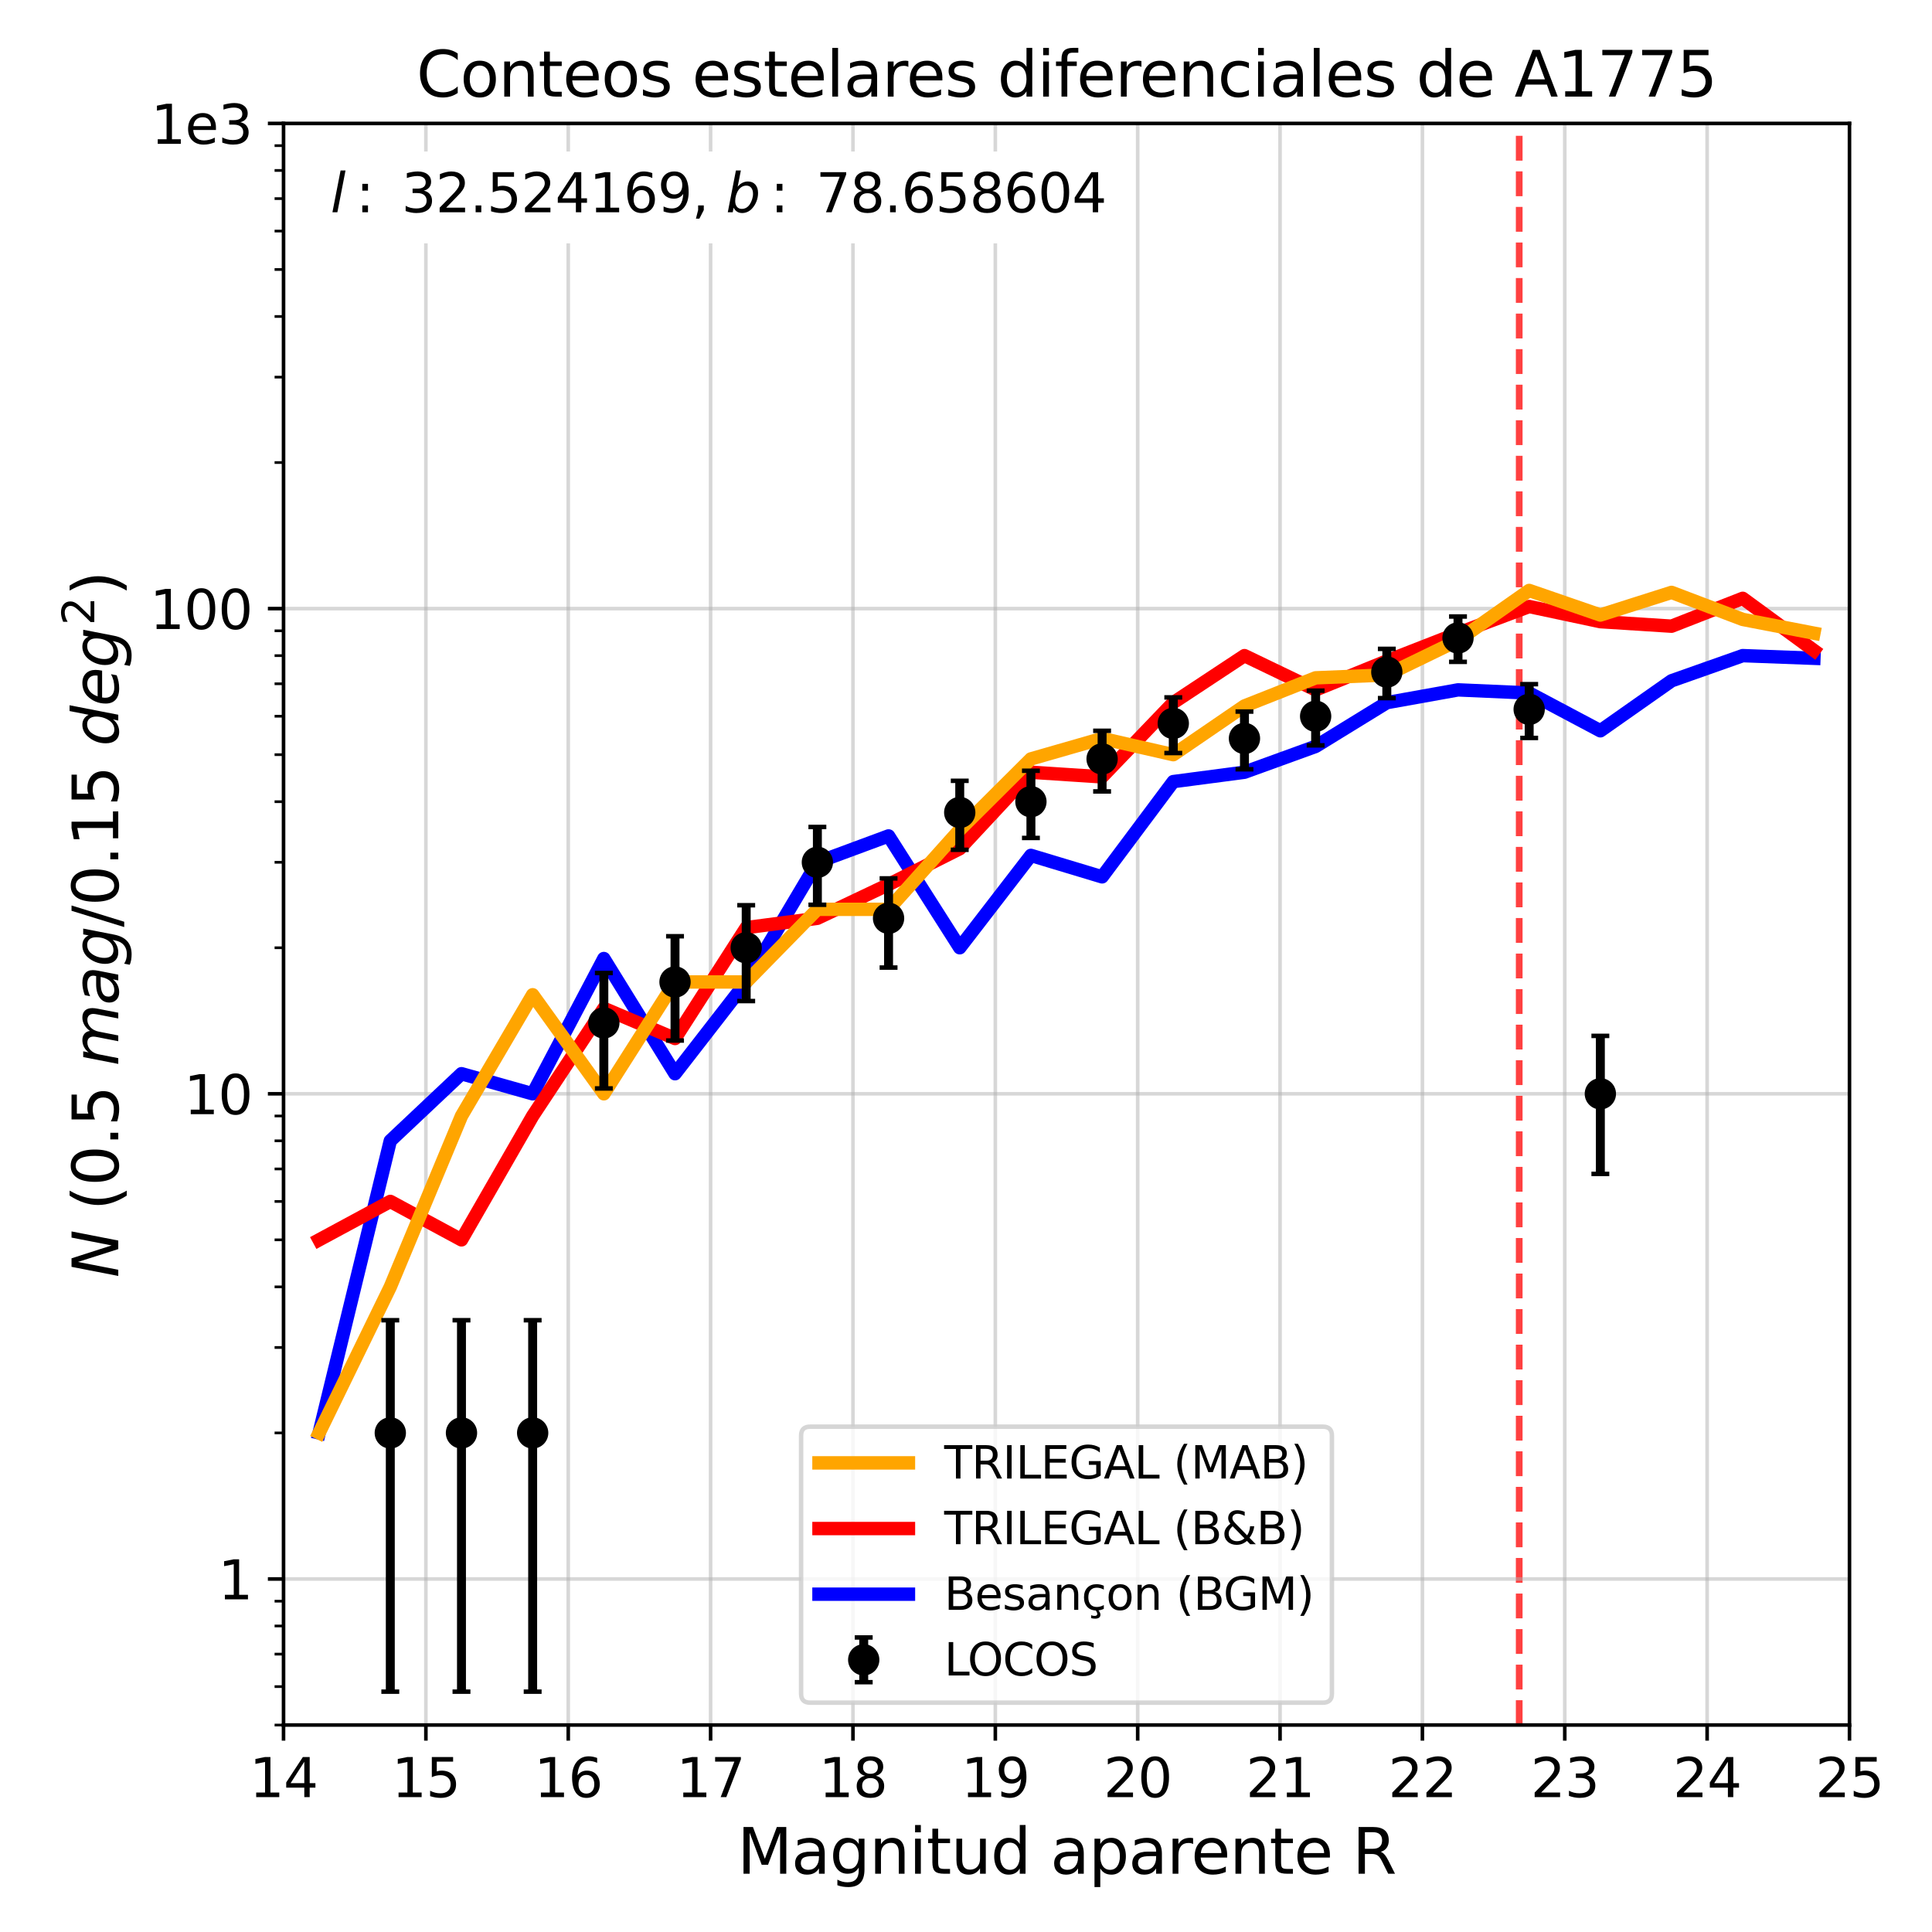 <?xml version="1.0" encoding="utf-8" standalone="no"?>
<!DOCTYPE svg PUBLIC "-//W3C//DTD SVG 1.1//EN"
  "http://www.w3.org/Graphics/SVG/1.1/DTD/svg11.dtd">
<svg xmlns:xlink="http://www.w3.org/1999/xlink" width="432pt" height="432pt" viewBox="0 0 432 432" xmlns="http://www.w3.org/2000/svg" version="1.1">
 <defs>
  <style type="text/css">*{stroke-linejoin: round; stroke-linecap: butt}</style>
 </defs>
 <g id="figure_1">
  <g id="patch_1">
   <path d="M 0 432 
L 432 432 
L 432 0 
L 0 0 
z
" style="fill: #ffffff"/>
  </g>
  <g id="axes_1">
   <g id="patch_2">
    <path d="M 63.398 385.72 
L 413.55 385.72 
L 413.55 27.6 
L 63.398 27.6 
z
" style="fill: #ffffff"/>
   </g>
   <g id="line2d_1">
    <path d="M 339.7 385.72 
L 339.7 27.6 
" clip-path="url(#p7b8eda00e4)" style="fill: none; stroke-dasharray: 5.55,2.4; stroke-dashoffset: 0; stroke: #ff0000; stroke-opacity: 0.75; stroke-width: 1.5"/>
   </g>
   <g id="matplotlib.axis_1">
    <g id="xtick_1">
     <g id="line2d_2">
      <path d="M 63.398 385.72 
L 63.398 27.6 
" clip-path="url(#p7b8eda00e4)" style="fill: none; stroke: #b0b0b0; stroke-opacity: 0.5; stroke-width: 0.8; stroke-linecap: square"/>
     </g>
     <g id="line2d_3">
      <defs>
       <path id="m1f16d70bb0" d="M 0 0 
L 0 3.5 
" style="stroke: #000000; stroke-width: 0.8"/>
      </defs>
      <g>
       <use xlink:href="#m1f16d70bb0" x="63.398" y="385.72" style="stroke: #000000; stroke-width: 0.8"/>
      </g>
     </g>
     <g id="text_1">
      <!-- 14 -->
      <g transform="translate(55.763 401.838) scale(0.12 -0.12)">
       <defs>
        <path id="DejaVuSans-31" d="M 794 531 
L 1825 531 
L 1825 4091 
L 703 3866 
L 703 4441 
L 1819 4666 
L 2450 4666 
L 2450 531 
L 3481 531 
L 3481 0 
L 794 0 
L 794 531 
z
" transform="scale(0.016)"/>
        <path id="DejaVuSans-34" d="M 2419 4116 
L 825 1625 
L 2419 1625 
L 2419 4116 
z
M 2253 4666 
L 3047 4666 
L 3047 1625 
L 3713 1625 
L 3713 1100 
L 3047 1100 
L 3047 0 
L 2419 0 
L 2419 1100 
L 313 1100 
L 313 1709 
L 2253 4666 
z
" transform="scale(0.016)"/>
       </defs>
       <use xlink:href="#DejaVuSans-31"/>
       <use xlink:href="#DejaVuSans-34" x="63.623"/>
      </g>
     </g>
    </g>
    <g id="xtick_2">
     <g id="line2d_4">
      <path d="M 95.23 385.72 
L 95.23 27.6 
" clip-path="url(#p7b8eda00e4)" style="fill: none; stroke: #b0b0b0; stroke-opacity: 0.5; stroke-width: 0.8; stroke-linecap: square"/>
     </g>
     <g id="line2d_5">
      <g>
       <use xlink:href="#m1f16d70bb0" x="95.23" y="385.72" style="stroke: #000000; stroke-width: 0.8"/>
      </g>
     </g>
     <g id="text_2">
      <!-- 15 -->
      <g transform="translate(87.595 401.838) scale(0.12 -0.12)">
       <defs>
        <path id="DejaVuSans-35" d="M 691 4666 
L 3169 4666 
L 3169 4134 
L 1269 4134 
L 1269 2991 
Q 1406 3038 1543 3061 
Q 1681 3084 1819 3084 
Q 2600 3084 3056 2656 
Q 3513 2228 3513 1497 
Q 3513 744 3044 326 
Q 2575 -91 1722 -91 
Q 1428 -91 1123 -41 
Q 819 9 494 109 
L 494 744 
Q 775 591 1075 516 
Q 1375 441 1709 441 
Q 2250 441 2565 725 
Q 2881 1009 2881 1497 
Q 2881 1984 2565 2268 
Q 2250 2553 1709 2553 
Q 1456 2553 1204 2497 
Q 953 2441 691 2322 
L 691 4666 
z
" transform="scale(0.016)"/>
       </defs>
       <use xlink:href="#DejaVuSans-31"/>
       <use xlink:href="#DejaVuSans-35" x="63.623"/>
      </g>
     </g>
    </g>
    <g id="xtick_3">
     <g id="line2d_6">
      <path d="M 127.062 385.72 
L 127.062 27.6 
" clip-path="url(#p7b8eda00e4)" style="fill: none; stroke: #b0b0b0; stroke-opacity: 0.5; stroke-width: 0.8; stroke-linecap: square"/>
     </g>
     <g id="line2d_7">
      <g>
       <use xlink:href="#m1f16d70bb0" x="127.062" y="385.72" style="stroke: #000000; stroke-width: 0.8"/>
      </g>
     </g>
     <g id="text_3">
      <!-- 16 -->
      <g transform="translate(119.427 401.838) scale(0.12 -0.12)">
       <defs>
        <path id="DejaVuSans-36" d="M 2113 2584 
Q 1688 2584 1439 2293 
Q 1191 2003 1191 1497 
Q 1191 994 1439 701 
Q 1688 409 2113 409 
Q 2538 409 2786 701 
Q 3034 994 3034 1497 
Q 3034 2003 2786 2293 
Q 2538 2584 2113 2584 
z
M 3366 4563 
L 3366 3988 
Q 3128 4100 2886 4159 
Q 2644 4219 2406 4219 
Q 1781 4219 1451 3797 
Q 1122 3375 1075 2522 
Q 1259 2794 1537 2939 
Q 1816 3084 2150 3084 
Q 2853 3084 3261 2657 
Q 3669 2231 3669 1497 
Q 3669 778 3244 343 
Q 2819 -91 2113 -91 
Q 1303 -91 875 529 
Q 447 1150 447 2328 
Q 447 3434 972 4092 
Q 1497 4750 2381 4750 
Q 2619 4750 2861 4703 
Q 3103 4656 3366 4563 
z
" transform="scale(0.016)"/>
       </defs>
       <use xlink:href="#DejaVuSans-31"/>
       <use xlink:href="#DejaVuSans-36" x="63.623"/>
      </g>
     </g>
    </g>
    <g id="xtick_4">
     <g id="line2d_8">
      <path d="M 158.894 385.72 
L 158.894 27.6 
" clip-path="url(#p7b8eda00e4)" style="fill: none; stroke: #b0b0b0; stroke-opacity: 0.5; stroke-width: 0.8; stroke-linecap: square"/>
     </g>
     <g id="line2d_9">
      <g>
       <use xlink:href="#m1f16d70bb0" x="158.894" y="385.72" style="stroke: #000000; stroke-width: 0.8"/>
      </g>
     </g>
     <g id="text_4">
      <!-- 17 -->
      <g transform="translate(151.259 401.838) scale(0.12 -0.12)">
       <defs>
        <path id="DejaVuSans-37" d="M 525 4666 
L 3525 4666 
L 3525 4397 
L 1831 0 
L 1172 0 
L 2766 4134 
L 525 4134 
L 525 4666 
z
" transform="scale(0.016)"/>
       </defs>
       <use xlink:href="#DejaVuSans-31"/>
       <use xlink:href="#DejaVuSans-37" x="63.623"/>
      </g>
     </g>
    </g>
    <g id="xtick_5">
     <g id="line2d_10">
      <path d="M 190.726 385.72 
L 190.726 27.6 
" clip-path="url(#p7b8eda00e4)" style="fill: none; stroke: #b0b0b0; stroke-opacity: 0.5; stroke-width: 0.8; stroke-linecap: square"/>
     </g>
     <g id="line2d_11">
      <g>
       <use xlink:href="#m1f16d70bb0" x="190.726" y="385.72" style="stroke: #000000; stroke-width: 0.8"/>
      </g>
     </g>
     <g id="text_5">
      <!-- 18 -->
      <g transform="translate(183.091 401.838) scale(0.12 -0.12)">
       <defs>
        <path id="DejaVuSans-38" d="M 2034 2216 
Q 1584 2216 1326 1975 
Q 1069 1734 1069 1313 
Q 1069 891 1326 650 
Q 1584 409 2034 409 
Q 2484 409 2743 651 
Q 3003 894 3003 1313 
Q 3003 1734 2745 1975 
Q 2488 2216 2034 2216 
z
M 1403 2484 
Q 997 2584 770 2862 
Q 544 3141 544 3541 
Q 544 4100 942 4425 
Q 1341 4750 2034 4750 
Q 2731 4750 3128 4425 
Q 3525 4100 3525 3541 
Q 3525 3141 3298 2862 
Q 3072 2584 2669 2484 
Q 3125 2378 3379 2068 
Q 3634 1759 3634 1313 
Q 3634 634 3220 271 
Q 2806 -91 2034 -91 
Q 1263 -91 848 271 
Q 434 634 434 1313 
Q 434 1759 690 2068 
Q 947 2378 1403 2484 
z
M 1172 3481 
Q 1172 3119 1398 2916 
Q 1625 2713 2034 2713 
Q 2441 2713 2670 2916 
Q 2900 3119 2900 3481 
Q 2900 3844 2670 4047 
Q 2441 4250 2034 4250 
Q 1625 4250 1398 4047 
Q 1172 3844 1172 3481 
z
" transform="scale(0.016)"/>
       </defs>
       <use xlink:href="#DejaVuSans-31"/>
       <use xlink:href="#DejaVuSans-38" x="63.623"/>
      </g>
     </g>
    </g>
    <g id="xtick_6">
     <g id="line2d_12">
      <path d="M 222.558 385.72 
L 222.558 27.6 
" clip-path="url(#p7b8eda00e4)" style="fill: none; stroke: #b0b0b0; stroke-opacity: 0.5; stroke-width: 0.8; stroke-linecap: square"/>
     </g>
     <g id="line2d_13">
      <g>
       <use xlink:href="#m1f16d70bb0" x="222.558" y="385.72" style="stroke: #000000; stroke-width: 0.8"/>
      </g>
     </g>
     <g id="text_6">
      <!-- 19 -->
      <g transform="translate(214.923 401.838) scale(0.12 -0.12)">
       <defs>
        <path id="DejaVuSans-39" d="M 703 97 
L 703 672 
Q 941 559 1184 500 
Q 1428 441 1663 441 
Q 2288 441 2617 861 
Q 2947 1281 2994 2138 
Q 2813 1869 2534 1725 
Q 2256 1581 1919 1581 
Q 1219 1581 811 2004 
Q 403 2428 403 3163 
Q 403 3881 828 4315 
Q 1253 4750 1959 4750 
Q 2769 4750 3195 4129 
Q 3622 3509 3622 2328 
Q 3622 1225 3098 567 
Q 2575 -91 1691 -91 
Q 1453 -91 1209 -44 
Q 966 3 703 97 
z
M 1959 2075 
Q 2384 2075 2632 2365 
Q 2881 2656 2881 3163 
Q 2881 3666 2632 3958 
Q 2384 4250 1959 4250 
Q 1534 4250 1286 3958 
Q 1038 3666 1038 3163 
Q 1038 2656 1286 2365 
Q 1534 2075 1959 2075 
z
" transform="scale(0.016)"/>
       </defs>
       <use xlink:href="#DejaVuSans-31"/>
       <use xlink:href="#DejaVuSans-39" x="63.623"/>
      </g>
     </g>
    </g>
    <g id="xtick_7">
     <g id="line2d_14">
      <path d="M 254.39 385.72 
L 254.39 27.6 
" clip-path="url(#p7b8eda00e4)" style="fill: none; stroke: #b0b0b0; stroke-opacity: 0.5; stroke-width: 0.8; stroke-linecap: square"/>
     </g>
     <g id="line2d_15">
      <g>
       <use xlink:href="#m1f16d70bb0" x="254.39" y="385.72" style="stroke: #000000; stroke-width: 0.8"/>
      </g>
     </g>
     <g id="text_7">
      <!-- 20 -->
      <g transform="translate(246.755 401.838) scale(0.12 -0.12)">
       <defs>
        <path id="DejaVuSans-32" d="M 1228 531 
L 3431 531 
L 3431 0 
L 469 0 
L 469 531 
Q 828 903 1448 1529 
Q 2069 2156 2228 2338 
Q 2531 2678 2651 2914 
Q 2772 3150 2772 3378 
Q 2772 3750 2511 3984 
Q 2250 4219 1831 4219 
Q 1534 4219 1204 4116 
Q 875 4013 500 3803 
L 500 4441 
Q 881 4594 1212 4672 
Q 1544 4750 1819 4750 
Q 2544 4750 2975 4387 
Q 3406 4025 3406 3419 
Q 3406 3131 3298 2873 
Q 3191 2616 2906 2266 
Q 2828 2175 2409 1742 
Q 1991 1309 1228 531 
z
" transform="scale(0.016)"/>
        <path id="DejaVuSans-30" d="M 2034 4250 
Q 1547 4250 1301 3770 
Q 1056 3291 1056 2328 
Q 1056 1369 1301 889 
Q 1547 409 2034 409 
Q 2525 409 2770 889 
Q 3016 1369 3016 2328 
Q 3016 3291 2770 3770 
Q 2525 4250 2034 4250 
z
M 2034 4750 
Q 2819 4750 3233 4129 
Q 3647 3509 3647 2328 
Q 3647 1150 3233 529 
Q 2819 -91 2034 -91 
Q 1250 -91 836 529 
Q 422 1150 422 2328 
Q 422 3509 836 4129 
Q 1250 4750 2034 4750 
z
" transform="scale(0.016)"/>
       </defs>
       <use xlink:href="#DejaVuSans-32"/>
       <use xlink:href="#DejaVuSans-30" x="63.623"/>
      </g>
     </g>
    </g>
    <g id="xtick_8">
     <g id="line2d_16">
      <path d="M 286.222 385.72 
L 286.222 27.6 
" clip-path="url(#p7b8eda00e4)" style="fill: none; stroke: #b0b0b0; stroke-opacity: 0.5; stroke-width: 0.8; stroke-linecap: square"/>
     </g>
     <g id="line2d_17">
      <g>
       <use xlink:href="#m1f16d70bb0" x="286.222" y="385.72" style="stroke: #000000; stroke-width: 0.8"/>
      </g>
     </g>
     <g id="text_8">
      <!-- 21 -->
      <g transform="translate(278.587 401.838) scale(0.12 -0.12)">
       <use xlink:href="#DejaVuSans-32"/>
       <use xlink:href="#DejaVuSans-31" x="63.623"/>
      </g>
     </g>
    </g>
    <g id="xtick_9">
     <g id="line2d_18">
      <path d="M 318.054 385.72 
L 318.054 27.6 
" clip-path="url(#p7b8eda00e4)" style="fill: none; stroke: #b0b0b0; stroke-opacity: 0.5; stroke-width: 0.8; stroke-linecap: square"/>
     </g>
     <g id="line2d_19">
      <g>
       <use xlink:href="#m1f16d70bb0" x="318.054" y="385.72" style="stroke: #000000; stroke-width: 0.8"/>
      </g>
     </g>
     <g id="text_9">
      <!-- 22 -->
      <g transform="translate(310.419 401.838) scale(0.12 -0.12)">
       <use xlink:href="#DejaVuSans-32"/>
       <use xlink:href="#DejaVuSans-32" x="63.623"/>
      </g>
     </g>
    </g>
    <g id="xtick_10">
     <g id="line2d_20">
      <path d="M 349.886 385.72 
L 349.886 27.6 
" clip-path="url(#p7b8eda00e4)" style="fill: none; stroke: #b0b0b0; stroke-opacity: 0.5; stroke-width: 0.8; stroke-linecap: square"/>
     </g>
     <g id="line2d_21">
      <g>
       <use xlink:href="#m1f16d70bb0" x="349.886" y="385.72" style="stroke: #000000; stroke-width: 0.8"/>
      </g>
     </g>
     <g id="text_10">
      <!-- 23 -->
      <g transform="translate(342.251 401.838) scale(0.12 -0.12)">
       <defs>
        <path id="DejaVuSans-33" d="M 2597 2516 
Q 3050 2419 3304 2112 
Q 3559 1806 3559 1356 
Q 3559 666 3084 287 
Q 2609 -91 1734 -91 
Q 1441 -91 1130 -33 
Q 819 25 488 141 
L 488 750 
Q 750 597 1062 519 
Q 1375 441 1716 441 
Q 2309 441 2620 675 
Q 2931 909 2931 1356 
Q 2931 1769 2642 2001 
Q 2353 2234 1838 2234 
L 1294 2234 
L 1294 2753 
L 1863 2753 
Q 2328 2753 2575 2939 
Q 2822 3125 2822 3475 
Q 2822 3834 2567 4026 
Q 2313 4219 1838 4219 
Q 1578 4219 1281 4162 
Q 984 4106 628 3988 
L 628 4550 
Q 988 4650 1302 4700 
Q 1616 4750 1894 4750 
Q 2613 4750 3031 4423 
Q 3450 4097 3450 3541 
Q 3450 3153 3228 2886 
Q 3006 2619 2597 2516 
z
" transform="scale(0.016)"/>
       </defs>
       <use xlink:href="#DejaVuSans-32"/>
       <use xlink:href="#DejaVuSans-33" x="63.623"/>
      </g>
     </g>
    </g>
    <g id="xtick_11">
     <g id="line2d_22">
      <path d="M 381.718 385.72 
L 381.718 27.6 
" clip-path="url(#p7b8eda00e4)" style="fill: none; stroke: #b0b0b0; stroke-opacity: 0.5; stroke-width: 0.8; stroke-linecap: square"/>
     </g>
     <g id="line2d_23">
      <g>
       <use xlink:href="#m1f16d70bb0" x="381.718" y="385.72" style="stroke: #000000; stroke-width: 0.8"/>
      </g>
     </g>
     <g id="text_11">
      <!-- 24 -->
      <g transform="translate(374.083 401.838) scale(0.12 -0.12)">
       <use xlink:href="#DejaVuSans-32"/>
       <use xlink:href="#DejaVuSans-34" x="63.623"/>
      </g>
     </g>
    </g>
    <g id="xtick_12">
     <g id="line2d_24">
      <path d="M 413.55 385.72 
L 413.55 27.6 
" clip-path="url(#p7b8eda00e4)" style="fill: none; stroke: #b0b0b0; stroke-opacity: 0.5; stroke-width: 0.8; stroke-linecap: square"/>
     </g>
     <g id="line2d_25">
      <g>
       <use xlink:href="#m1f16d70bb0" x="413.55" y="385.72" style="stroke: #000000; stroke-width: 0.8"/>
      </g>
     </g>
     <g id="text_12">
      <!-- 25 -->
      <g transform="translate(405.915 401.838) scale(0.12 -0.12)">
       <use xlink:href="#DejaVuSans-32"/>
       <use xlink:href="#DejaVuSans-35" x="63.623"/>
      </g>
     </g>
    </g>
    <g id="text_13">
     <!-- Magnitud aparente R -->
     <g transform="translate(164.844 418.972) scale(0.14 -0.14)">
      <defs>
       <path id="DejaVuSans-4d" d="M 628 4666 
L 1569 4666 
L 2759 1491 
L 3956 4666 
L 4897 4666 
L 4897 0 
L 4281 0 
L 4281 4097 
L 3078 897 
L 2444 897 
L 1241 4097 
L 1241 0 
L 628 0 
L 628 4666 
z
" transform="scale(0.016)"/>
       <path id="DejaVuSans-61" d="M 2194 1759 
Q 1497 1759 1228 1600 
Q 959 1441 959 1056 
Q 959 750 1161 570 
Q 1363 391 1709 391 
Q 2188 391 2477 730 
Q 2766 1069 2766 1631 
L 2766 1759 
L 2194 1759 
z
M 3341 1997 
L 3341 0 
L 2766 0 
L 2766 531 
Q 2569 213 2275 61 
Q 1981 -91 1556 -91 
Q 1019 -91 701 211 
Q 384 513 384 1019 
Q 384 1609 779 1909 
Q 1175 2209 1959 2209 
L 2766 2209 
L 2766 2266 
Q 2766 2663 2505 2880 
Q 2244 3097 1772 3097 
Q 1472 3097 1187 3025 
Q 903 2953 641 2809 
L 641 3341 
Q 956 3463 1253 3523 
Q 1550 3584 1831 3584 
Q 2591 3584 2966 3190 
Q 3341 2797 3341 1997 
z
" transform="scale(0.016)"/>
       <path id="DejaVuSans-67" d="M 2906 1791 
Q 2906 2416 2648 2759 
Q 2391 3103 1925 3103 
Q 1463 3103 1205 2759 
Q 947 2416 947 1791 
Q 947 1169 1205 825 
Q 1463 481 1925 481 
Q 2391 481 2648 825 
Q 2906 1169 2906 1791 
z
M 3481 434 
Q 3481 -459 3084 -895 
Q 2688 -1331 1869 -1331 
Q 1566 -1331 1297 -1286 
Q 1028 -1241 775 -1147 
L 775 -588 
Q 1028 -725 1275 -790 
Q 1522 -856 1778 -856 
Q 2344 -856 2625 -561 
Q 2906 -266 2906 331 
L 2906 616 
Q 2728 306 2450 153 
Q 2172 0 1784 0 
Q 1141 0 747 490 
Q 353 981 353 1791 
Q 353 2603 747 3093 
Q 1141 3584 1784 3584 
Q 2172 3584 2450 3431 
Q 2728 3278 2906 2969 
L 2906 3500 
L 3481 3500 
L 3481 434 
z
" transform="scale(0.016)"/>
       <path id="DejaVuSans-6e" d="M 3513 2113 
L 3513 0 
L 2938 0 
L 2938 2094 
Q 2938 2591 2744 2837 
Q 2550 3084 2163 3084 
Q 1697 3084 1428 2787 
Q 1159 2491 1159 1978 
L 1159 0 
L 581 0 
L 581 3500 
L 1159 3500 
L 1159 2956 
Q 1366 3272 1645 3428 
Q 1925 3584 2291 3584 
Q 2894 3584 3203 3211 
Q 3513 2838 3513 2113 
z
" transform="scale(0.016)"/>
       <path id="DejaVuSans-69" d="M 603 3500 
L 1178 3500 
L 1178 0 
L 603 0 
L 603 3500 
z
M 603 4863 
L 1178 4863 
L 1178 4134 
L 603 4134 
L 603 4863 
z
" transform="scale(0.016)"/>
       <path id="DejaVuSans-74" d="M 1172 4494 
L 1172 3500 
L 2356 3500 
L 2356 3053 
L 1172 3053 
L 1172 1153 
Q 1172 725 1289 603 
Q 1406 481 1766 481 
L 2356 481 
L 2356 0 
L 1766 0 
Q 1100 0 847 248 
Q 594 497 594 1153 
L 594 3053 
L 172 3053 
L 172 3500 
L 594 3500 
L 594 4494 
L 1172 4494 
z
" transform="scale(0.016)"/>
       <path id="DejaVuSans-75" d="M 544 1381 
L 544 3500 
L 1119 3500 
L 1119 1403 
Q 1119 906 1312 657 
Q 1506 409 1894 409 
Q 2359 409 2629 706 
Q 2900 1003 2900 1516 
L 2900 3500 
L 3475 3500 
L 3475 0 
L 2900 0 
L 2900 538 
Q 2691 219 2414 64 
Q 2138 -91 1772 -91 
Q 1169 -91 856 284 
Q 544 659 544 1381 
z
M 1991 3584 
L 1991 3584 
z
" transform="scale(0.016)"/>
       <path id="DejaVuSans-64" d="M 2906 2969 
L 2906 4863 
L 3481 4863 
L 3481 0 
L 2906 0 
L 2906 525 
Q 2725 213 2448 61 
Q 2172 -91 1784 -91 
Q 1150 -91 751 415 
Q 353 922 353 1747 
Q 353 2572 751 3078 
Q 1150 3584 1784 3584 
Q 2172 3584 2448 3432 
Q 2725 3281 2906 2969 
z
M 947 1747 
Q 947 1113 1208 752 
Q 1469 391 1925 391 
Q 2381 391 2643 752 
Q 2906 1113 2906 1747 
Q 2906 2381 2643 2742 
Q 2381 3103 1925 3103 
Q 1469 3103 1208 2742 
Q 947 2381 947 1747 
z
" transform="scale(0.016)"/>
       <path id="DejaVuSans-20" transform="scale(0.016)"/>
       <path id="DejaVuSans-70" d="M 1159 525 
L 1159 -1331 
L 581 -1331 
L 581 3500 
L 1159 3500 
L 1159 2969 
Q 1341 3281 1617 3432 
Q 1894 3584 2278 3584 
Q 2916 3584 3314 3078 
Q 3713 2572 3713 1747 
Q 3713 922 3314 415 
Q 2916 -91 2278 -91 
Q 1894 -91 1617 61 
Q 1341 213 1159 525 
z
M 3116 1747 
Q 3116 2381 2855 2742 
Q 2594 3103 2138 3103 
Q 1681 3103 1420 2742 
Q 1159 2381 1159 1747 
Q 1159 1113 1420 752 
Q 1681 391 2138 391 
Q 2594 391 2855 752 
Q 3116 1113 3116 1747 
z
" transform="scale(0.016)"/>
       <path id="DejaVuSans-72" d="M 2631 2963 
Q 2534 3019 2420 3045 
Q 2306 3072 2169 3072 
Q 1681 3072 1420 2755 
Q 1159 2438 1159 1844 
L 1159 0 
L 581 0 
L 581 3500 
L 1159 3500 
L 1159 2956 
Q 1341 3275 1631 3429 
Q 1922 3584 2338 3584 
Q 2397 3584 2469 3576 
Q 2541 3569 2628 3553 
L 2631 2963 
z
" transform="scale(0.016)"/>
       <path id="DejaVuSans-65" d="M 3597 1894 
L 3597 1613 
L 953 1613 
Q 991 1019 1311 708 
Q 1631 397 2203 397 
Q 2534 397 2845 478 
Q 3156 559 3463 722 
L 3463 178 
Q 3153 47 2828 -22 
Q 2503 -91 2169 -91 
Q 1331 -91 842 396 
Q 353 884 353 1716 
Q 353 2575 817 3079 
Q 1281 3584 2069 3584 
Q 2775 3584 3186 3129 
Q 3597 2675 3597 1894 
z
M 3022 2063 
Q 3016 2534 2758 2815 
Q 2500 3097 2075 3097 
Q 1594 3097 1305 2825 
Q 1016 2553 972 2059 
L 3022 2063 
z
" transform="scale(0.016)"/>
       <path id="DejaVuSans-52" d="M 2841 2188 
Q 3044 2119 3236 1894 
Q 3428 1669 3622 1275 
L 4263 0 
L 3584 0 
L 2988 1197 
Q 2756 1666 2539 1819 
Q 2322 1972 1947 1972 
L 1259 1972 
L 1259 0 
L 628 0 
L 628 4666 
L 2053 4666 
Q 2853 4666 3247 4331 
Q 3641 3997 3641 3322 
Q 3641 2881 3436 2590 
Q 3231 2300 2841 2188 
z
M 1259 4147 
L 1259 2491 
L 2053 2491 
Q 2509 2491 2742 2702 
Q 2975 2913 2975 3322 
Q 2975 3731 2742 3939 
Q 2509 4147 2053 4147 
L 1259 4147 
z
" transform="scale(0.016)"/>
      </defs>
      <use xlink:href="#DejaVuSans-4d"/>
      <use xlink:href="#DejaVuSans-61" x="86.279"/>
      <use xlink:href="#DejaVuSans-67" x="147.559"/>
      <use xlink:href="#DejaVuSans-6e" x="211.035"/>
      <use xlink:href="#DejaVuSans-69" x="274.414"/>
      <use xlink:href="#DejaVuSans-74" x="302.197"/>
      <use xlink:href="#DejaVuSans-75" x="341.406"/>
      <use xlink:href="#DejaVuSans-64" x="404.785"/>
      <use xlink:href="#DejaVuSans-20" x="468.262"/>
      <use xlink:href="#DejaVuSans-61" x="500.049"/>
      <use xlink:href="#DejaVuSans-70" x="561.328"/>
      <use xlink:href="#DejaVuSans-61" x="624.805"/>
      <use xlink:href="#DejaVuSans-72" x="686.084"/>
      <use xlink:href="#DejaVuSans-65" x="724.947"/>
      <use xlink:href="#DejaVuSans-6e" x="786.471"/>
      <use xlink:href="#DejaVuSans-74" x="849.85"/>
      <use xlink:href="#DejaVuSans-65" x="889.059"/>
      <use xlink:href="#DejaVuSans-20" x="950.582"/>
      <use xlink:href="#DejaVuSans-52" x="982.369"/>
     </g>
    </g>
   </g>
   <g id="matplotlib.axis_2">
    <g id="ytick_1">
     <g id="line2d_26">
      <path d="M 63.398 353.062 
L 413.55 353.062 
" clip-path="url(#p7b8eda00e4)" style="fill: none; stroke: #b0b0b0; stroke-opacity: 0.5; stroke-width: 0.8; stroke-linecap: square"/>
     </g>
     <g id="line2d_27">
      <defs>
       <path id="m57a599ce05" d="M 0 0 
L -3.5 0 
" style="stroke: #000000; stroke-width: 0.8"/>
      </defs>
      <g>
       <use xlink:href="#m57a599ce05" x="63.398" y="353.062" style="stroke: #000000; stroke-width: 0.8"/>
      </g>
     </g>
     <g id="text_14">
      <!-- 1 -->
      <g transform="translate(48.763 357.621) scale(0.12 -0.12)">
       <use xlink:href="#DejaVuSans-31"/>
      </g>
     </g>
    </g>
    <g id="ytick_2">
     <g id="line2d_28">
      <path d="M 63.398 244.575 
L 413.55 244.575 
" clip-path="url(#p7b8eda00e4)" style="fill: none; stroke: #b0b0b0; stroke-opacity: 0.5; stroke-width: 0.8; stroke-linecap: square"/>
     </g>
     <g id="line2d_29">
      <g>
       <use xlink:href="#m57a599ce05" x="63.398" y="244.575" style="stroke: #000000; stroke-width: 0.8"/>
      </g>
     </g>
     <g id="text_15">
      <!-- 10 -->
      <g transform="translate(41.128 249.134) scale(0.12 -0.12)">
       <use xlink:href="#DejaVuSans-31"/>
       <use xlink:href="#DejaVuSans-30" x="63.623"/>
      </g>
     </g>
    </g>
    <g id="ytick_3">
     <g id="line2d_30">
      <path d="M 63.398 136.087 
L 413.55 136.087 
" clip-path="url(#p7b8eda00e4)" style="fill: none; stroke: #b0b0b0; stroke-opacity: 0.5; stroke-width: 0.8; stroke-linecap: square"/>
     </g>
     <g id="line2d_31">
      <g>
       <use xlink:href="#m57a599ce05" x="63.398" y="136.087" style="stroke: #000000; stroke-width: 0.8"/>
      </g>
     </g>
     <g id="text_16">
      <!-- 100 -->
      <g transform="translate(33.493 140.646) scale(0.12 -0.12)">
       <use xlink:href="#DejaVuSans-31"/>
       <use xlink:href="#DejaVuSans-30" x="63.623"/>
       <use xlink:href="#DejaVuSans-30" x="127.246"/>
      </g>
     </g>
    </g>
    <g id="ytick_4">
     <g id="line2d_32">
      <path d="M 63.398 27.6 
L 413.55 27.6 
" clip-path="url(#p7b8eda00e4)" style="fill: none; stroke: #b0b0b0; stroke-opacity: 0.5; stroke-width: 0.8; stroke-linecap: square"/>
     </g>
     <g id="line2d_33">
      <g>
       <use xlink:href="#m57a599ce05" x="63.398" y="27.6" style="stroke: #000000; stroke-width: 0.8"/>
      </g>
     </g>
     <g id="text_17">
      <!-- 1e3 -->
      <g transform="translate(33.744 32.159) scale(0.12 -0.12)">
       <use xlink:href="#DejaVuSans-31"/>
       <use xlink:href="#DejaVuSans-65" x="63.623"/>
       <use xlink:href="#DejaVuSans-33" x="125.146"/>
      </g>
     </g>
    </g>
    <g id="ytick_5">
     <g id="line2d_34">
      <defs>
       <path id="m818168bf8d" d="M 0 0 
L -2 0 
" style="stroke: #000000; stroke-width: 0.6"/>
      </defs>
      <g>
       <use xlink:href="#m818168bf8d" x="63.398" y="385.72" style="stroke: #000000; stroke-width: 0.6"/>
      </g>
     </g>
    </g>
    <g id="ytick_6">
     <g id="line2d_35">
      <g>
       <use xlink:href="#m818168bf8d" x="63.398" y="377.13" style="stroke: #000000; stroke-width: 0.6"/>
      </g>
     </g>
    </g>
    <g id="ytick_7">
     <g id="line2d_36">
      <g>
       <use xlink:href="#m818168bf8d" x="63.398" y="369.867" style="stroke: #000000; stroke-width: 0.6"/>
      </g>
     </g>
    </g>
    <g id="ytick_8">
     <g id="line2d_37">
      <g>
       <use xlink:href="#m818168bf8d" x="63.398" y="363.576" style="stroke: #000000; stroke-width: 0.6"/>
      </g>
     </g>
    </g>
    <g id="ytick_9">
     <g id="line2d_38">
      <g>
       <use xlink:href="#m818168bf8d" x="63.398" y="358.026" style="stroke: #000000; stroke-width: 0.6"/>
      </g>
     </g>
    </g>
    <g id="ytick_10">
     <g id="line2d_39">
      <g>
       <use xlink:href="#m818168bf8d" x="63.398" y="320.404" style="stroke: #000000; stroke-width: 0.6"/>
      </g>
     </g>
    </g>
    <g id="ytick_11">
     <g id="line2d_40">
      <g>
       <use xlink:href="#m818168bf8d" x="63.398" y="301.3" style="stroke: #000000; stroke-width: 0.6"/>
      </g>
     </g>
    </g>
    <g id="ytick_12">
     <g id="line2d_41">
      <g>
       <use xlink:href="#m818168bf8d" x="63.398" y="287.746" style="stroke: #000000; stroke-width: 0.6"/>
      </g>
     </g>
    </g>
    <g id="ytick_13">
     <g id="line2d_42">
      <g>
       <use xlink:href="#m818168bf8d" x="63.398" y="277.233" style="stroke: #000000; stroke-width: 0.6"/>
      </g>
     </g>
    </g>
    <g id="ytick_14">
     <g id="line2d_43">
      <g>
       <use xlink:href="#m818168bf8d" x="63.398" y="268.642" style="stroke: #000000; stroke-width: 0.6"/>
      </g>
     </g>
    </g>
    <g id="ytick_15">
     <g id="line2d_44">
      <g>
       <use xlink:href="#m818168bf8d" x="63.398" y="261.38" style="stroke: #000000; stroke-width: 0.6"/>
      </g>
     </g>
    </g>
    <g id="ytick_16">
     <g id="line2d_45">
      <g>
       <use xlink:href="#m818168bf8d" x="63.398" y="255.088" style="stroke: #000000; stroke-width: 0.6"/>
      </g>
     </g>
    </g>
    <g id="ytick_17">
     <g id="line2d_46">
      <g>
       <use xlink:href="#m818168bf8d" x="63.398" y="249.539" style="stroke: #000000; stroke-width: 0.6"/>
      </g>
     </g>
    </g>
    <g id="ytick_18">
     <g id="line2d_47">
      <g>
       <use xlink:href="#m818168bf8d" x="63.398" y="211.917" style="stroke: #000000; stroke-width: 0.6"/>
      </g>
     </g>
    </g>
    <g id="ytick_19">
     <g id="line2d_48">
      <g>
       <use xlink:href="#m818168bf8d" x="63.398" y="192.813" style="stroke: #000000; stroke-width: 0.6"/>
      </g>
     </g>
    </g>
    <g id="ytick_20">
     <g id="line2d_49">
      <g>
       <use xlink:href="#m818168bf8d" x="63.398" y="179.259" style="stroke: #000000; stroke-width: 0.6"/>
      </g>
     </g>
    </g>
    <g id="ytick_21">
     <g id="line2d_50">
      <g>
       <use xlink:href="#m818168bf8d" x="63.398" y="168.745" style="stroke: #000000; stroke-width: 0.6"/>
      </g>
     </g>
    </g>
    <g id="ytick_22">
     <g id="line2d_51">
      <g>
       <use xlink:href="#m818168bf8d" x="63.398" y="160.155" style="stroke: #000000; stroke-width: 0.6"/>
      </g>
     </g>
    </g>
    <g id="ytick_23">
     <g id="line2d_52">
      <g>
       <use xlink:href="#m818168bf8d" x="63.398" y="152.892" style="stroke: #000000; stroke-width: 0.6"/>
      </g>
     </g>
    </g>
    <g id="ytick_24">
     <g id="line2d_53">
      <g>
       <use xlink:href="#m818168bf8d" x="63.398" y="146.601" style="stroke: #000000; stroke-width: 0.6"/>
      </g>
     </g>
    </g>
    <g id="ytick_25">
     <g id="line2d_54">
      <g>
       <use xlink:href="#m818168bf8d" x="63.398" y="141.051" style="stroke: #000000; stroke-width: 0.6"/>
      </g>
     </g>
    </g>
    <g id="ytick_26">
     <g id="line2d_55">
      <g>
       <use xlink:href="#m818168bf8d" x="63.398" y="103.429" style="stroke: #000000; stroke-width: 0.6"/>
      </g>
     </g>
    </g>
    <g id="ytick_27">
     <g id="line2d_56">
      <g>
       <use xlink:href="#m818168bf8d" x="63.398" y="84.326" style="stroke: #000000; stroke-width: 0.6"/>
      </g>
     </g>
    </g>
    <g id="ytick_28">
     <g id="line2d_57">
      <g>
       <use xlink:href="#m818168bf8d" x="63.398" y="70.771" style="stroke: #000000; stroke-width: 0.6"/>
      </g>
     </g>
    </g>
    <g id="ytick_29">
     <g id="line2d_58">
      <g>
       <use xlink:href="#m818168bf8d" x="63.398" y="60.258" style="stroke: #000000; stroke-width: 0.6"/>
      </g>
     </g>
    </g>
    <g id="ytick_30">
     <g id="line2d_59">
      <g>
       <use xlink:href="#m818168bf8d" x="63.398" y="51.668" style="stroke: #000000; stroke-width: 0.6"/>
      </g>
     </g>
    </g>
    <g id="ytick_31">
     <g id="line2d_60">
      <g>
       <use xlink:href="#m818168bf8d" x="63.398" y="44.405" style="stroke: #000000; stroke-width: 0.6"/>
      </g>
     </g>
    </g>
    <g id="ytick_32">
     <g id="line2d_61">
      <g>
       <use xlink:href="#m818168bf8d" x="63.398" y="38.114" style="stroke: #000000; stroke-width: 0.6"/>
      </g>
     </g>
    </g>
    <g id="ytick_33">
     <g id="line2d_62">
      <g>
       <use xlink:href="#m818168bf8d" x="63.398" y="32.564" style="stroke: #000000; stroke-width: 0.6"/>
      </g>
     </g>
    </g>
    <g id="text_18">
     <!-- $N\ (0.5\ mag/0.15\ deg^{2}$) -->
     <g transform="translate(26.553 285.69) rotate(-90) scale(0.14 -0.14)">
      <defs>
       <path id="DejaVuSans-Oblique-4e" d="M 1081 4666 
L 1931 4666 
L 3219 666 
L 4000 4666 
L 4616 4666 
L 3706 0 
L 2853 0 
L 1569 4025 
L 788 0 
L 172 0 
L 1081 4666 
z
" transform="scale(0.016)"/>
       <path id="DejaVuSans-28" d="M 1984 4856 
Q 1566 4138 1362 3434 
Q 1159 2731 1159 2009 
Q 1159 1288 1364 580 
Q 1569 -128 1984 -844 
L 1484 -844 
Q 1016 -109 783 600 
Q 550 1309 550 2009 
Q 550 2706 781 3412 
Q 1013 4119 1484 4856 
L 1984 4856 
z
" transform="scale(0.016)"/>
       <path id="DejaVuSans-2e" d="M 684 794 
L 1344 794 
L 1344 0 
L 684 0 
L 684 794 
z
" transform="scale(0.016)"/>
       <path id="DejaVuSans-Oblique-6d" d="M 5747 2113 
L 5338 0 
L 4763 0 
L 5166 2094 
Q 5191 2228 5203 2325 
Q 5216 2422 5216 2491 
Q 5216 2772 5059 2928 
Q 4903 3084 4622 3084 
Q 4203 3084 3875 2770 
Q 3547 2456 3450 1953 
L 3066 0 
L 2491 0 
L 2900 2094 
Q 2925 2209 2937 2307 
Q 2950 2406 2950 2484 
Q 2950 2769 2794 2926 
Q 2638 3084 2363 3084 
Q 1938 3084 1609 2770 
Q 1281 2456 1184 1953 
L 800 0 
L 225 0 
L 909 3500 
L 1484 3500 
L 1375 2956 
Q 1609 3263 1923 3423 
Q 2238 3584 2597 3584 
Q 2978 3584 3223 3384 
Q 3469 3184 3519 2828 
Q 3781 3197 4126 3390 
Q 4472 3584 4856 3584 
Q 5306 3584 5551 3325 
Q 5797 3066 5797 2591 
Q 5797 2488 5784 2364 
Q 5772 2241 5747 2113 
z
" transform="scale(0.016)"/>
       <path id="DejaVuSans-Oblique-61" d="M 3438 1997 
L 3047 0 
L 2472 0 
L 2578 531 
Q 2325 219 2001 64 
Q 1678 -91 1281 -91 
Q 834 -91 548 182 
Q 263 456 263 884 
Q 263 1497 752 1853 
Q 1241 2209 2100 2209 
L 2900 2209 
L 2931 2363 
Q 2938 2388 2941 2417 
Q 2944 2447 2944 2509 
Q 2944 2788 2717 2942 
Q 2491 3097 2081 3097 
Q 1800 3097 1504 3025 
Q 1209 2953 897 2809 
L 997 3341 
Q 1322 3463 1633 3523 
Q 1944 3584 2234 3584 
Q 2853 3584 3176 3315 
Q 3500 3047 3500 2534 
Q 3500 2431 3484 2292 
Q 3469 2153 3438 1997 
z
M 2816 1759 
L 2241 1759 
Q 1534 1759 1195 1570 
Q 856 1381 856 984 
Q 856 709 1029 553 
Q 1203 397 1509 397 
Q 1978 397 2328 733 
Q 2678 1069 2791 1631 
L 2816 1759 
z
" transform="scale(0.016)"/>
       <path id="DejaVuSans-Oblique-67" d="M 3816 3500 
L 3219 434 
Q 3047 -456 2561 -893 
Q 2075 -1331 1253 -1331 
Q 950 -1331 690 -1286 
Q 431 -1241 206 -1147 
L 313 -588 
Q 525 -725 762 -790 
Q 1000 -856 1269 -856 
Q 1816 -856 2167 -557 
Q 2519 -259 2631 300 
L 2681 563 
Q 2441 288 2122 144 
Q 1803 0 1434 0 
Q 903 0 598 351 
Q 294 703 294 1319 
Q 294 1803 478 2267 
Q 663 2731 997 3091 
Q 1219 3328 1514 3456 
Q 1809 3584 2131 3584 
Q 2484 3584 2746 3420 
Q 3009 3256 3138 2956 
L 3238 3500 
L 3816 3500 
z
M 2950 2216 
Q 2950 2641 2750 2872 
Q 2550 3103 2181 3103 
Q 1953 3103 1747 3012 
Q 1541 2922 1394 2759 
Q 1156 2491 1023 2127 
Q 891 1763 891 1375 
Q 891 944 1092 712 
Q 1294 481 1672 481 
Q 2219 481 2584 976 
Q 2950 1472 2950 2216 
z
" transform="scale(0.016)"/>
       <path id="DejaVuSans-2f" d="M 1625 4666 
L 2156 4666 
L 531 -594 
L 0 -594 
L 1625 4666 
z
" transform="scale(0.016)"/>
       <path id="DejaVuSans-Oblique-64" d="M 2675 525 
Q 2444 222 2128 65 
Q 1813 -91 1428 -91 
Q 903 -91 598 267 
Q 294 625 294 1247 
Q 294 1766 478 2236 
Q 663 2706 1013 3078 
Q 1244 3325 1534 3454 
Q 1825 3584 2144 3584 
Q 2481 3584 2739 3421 
Q 2997 3259 3138 2956 
L 3513 4863 
L 4091 4863 
L 3144 0 
L 2566 0 
L 2675 525 
z
M 891 1350 
Q 891 897 1095 644 
Q 1300 391 1663 391 
Q 1931 391 2161 520 
Q 2391 650 2566 903 
Q 2750 1166 2856 1509 
Q 2963 1853 2963 2188 
Q 2963 2622 2758 2865 
Q 2553 3109 2194 3109 
Q 1922 3109 1687 2981 
Q 1453 2853 1288 2613 
Q 1106 2353 998 2009 
Q 891 1666 891 1350 
z
" transform="scale(0.016)"/>
       <path id="DejaVuSans-Oblique-65" d="M 3078 2063 
Q 3088 2113 3092 2166 
Q 3097 2219 3097 2272 
Q 3097 2653 2873 2875 
Q 2650 3097 2266 3097 
Q 1838 3097 1509 2826 
Q 1181 2556 1013 2059 
L 3078 2063 
z
M 3578 1613 
L 903 1613 
Q 884 1494 878 1425 
Q 872 1356 872 1306 
Q 872 872 1139 634 
Q 1406 397 1894 397 
Q 2269 397 2603 481 
Q 2938 566 3225 728 
L 3116 159 
Q 2806 34 2476 -28 
Q 2147 -91 1806 -91 
Q 1078 -91 686 257 
Q 294 606 294 1247 
Q 294 1794 489 2264 
Q 684 2734 1063 3103 
Q 1306 3334 1642 3459 
Q 1978 3584 2356 3584 
Q 2950 3584 3301 3228 
Q 3653 2872 3653 2272 
Q 3653 2128 3634 1964 
Q 3616 1800 3578 1613 
z
" transform="scale(0.016)"/>
       <path id="DejaVuSans-29" d="M 513 4856 
L 1013 4856 
Q 1481 4119 1714 3412 
Q 1947 2706 1947 2009 
Q 1947 1309 1714 600 
Q 1481 -109 1013 -844 
L 513 -844 
Q 928 -128 1133 580 
Q 1338 1288 1338 2009 
Q 1338 2731 1133 3434 
Q 928 4138 513 4856 
z
" transform="scale(0.016)"/>
      </defs>
      <use xlink:href="#DejaVuSans-Oblique-4e" transform="translate(0 0.766)"/>
      <use xlink:href="#DejaVuSans-28" transform="translate(107.275 0.766)"/>
      <use xlink:href="#DejaVuSans-30" transform="translate(146.289 0.766)"/>
      <use xlink:href="#DejaVuSans-2e" transform="translate(209.912 0.766)"/>
      <use xlink:href="#DejaVuSans-35" transform="translate(241.699 0.766)"/>
      <use xlink:href="#DejaVuSans-Oblique-6d" transform="translate(337.792 0.766)"/>
      <use xlink:href="#DejaVuSans-Oblique-61" transform="translate(435.204 0.766)"/>
      <use xlink:href="#DejaVuSans-Oblique-67" transform="translate(496.484 0.766)"/>
      <use xlink:href="#DejaVuSans-2f" transform="translate(559.96 0.766)"/>
      <use xlink:href="#DejaVuSans-30" transform="translate(593.652 0.766)"/>
      <use xlink:href="#DejaVuSans-2e" transform="translate(657.275 0.766)"/>
      <use xlink:href="#DejaVuSans-31" transform="translate(689.062 0.766)"/>
      <use xlink:href="#DejaVuSans-35" transform="translate(752.685 0.766)"/>
      <use xlink:href="#DejaVuSans-Oblique-64" transform="translate(848.778 0.766)"/>
      <use xlink:href="#DejaVuSans-Oblique-65" transform="translate(912.255 0.766)"/>
      <use xlink:href="#DejaVuSans-Oblique-67" transform="translate(973.778 0.766)"/>
      <use xlink:href="#DejaVuSans-32" transform="translate(1041.905 39.047) scale(0.7)"/>
      <use xlink:href="#DejaVuSans-29" transform="translate(1089.175 0.766)"/>
     </g>
    </g>
   </g>
   <g id="patch_3">
    <path d="M 63.398 385.72 
L 63.398 27.6 
" style="fill: none; stroke: #000000; stroke-width: 0.8; stroke-linejoin: miter; stroke-linecap: square"/>
   </g>
   <g id="patch_4">
    <path d="M 413.55 385.72 
L 413.55 27.6 
" style="fill: none; stroke: #000000; stroke-width: 0.8; stroke-linejoin: miter; stroke-linecap: square"/>
   </g>
   <g id="patch_5">
    <path d="M 63.398 385.72 
L 413.55 385.72 
" style="fill: none; stroke: #000000; stroke-width: 0.8; stroke-linejoin: miter; stroke-linecap: square"/>
   </g>
   <g id="patch_6">
    <path d="M 63.398 27.6 
L 413.55 27.6 
" style="fill: none; stroke: #000000; stroke-width: 0.8; stroke-linejoin: miter; stroke-linecap: square"/>
   </g>
   <g id="line2d_63">
    <path d="M 71.356 320.404 
L 87.272 255.088 
L 103.188 240.084 
L 119.104 244.575 
L 135.02 214.333 
L 150.936 240.084 
L 166.852 219.574 
L 182.768 192.813 
L 198.684 186.916 
L 214.6 211.917 
L 230.516 191.268 
L 246.432 196.064 
L 262.348 174.768 
L 278.264 172.674 
L 294.18 166.897 
L 310.096 157.114 
L 326.012 154.258 
L 341.928 154.956 
L 357.844 163.406 
L 373.76 152.224 
L 389.676 146.601 
L 405.592 147.194 
" clip-path="url(#p7b8eda00e4)" style="fill: none; stroke: #0000ff; stroke-width: 3; stroke-linecap: square"/>
   </g>
   <g id="text_19">
    <g id="patch_7">
     <path d="M 69.943 53.917 
L 251.383 53.917 
L 251.383 34.384 
L 69.943 34.384 
z
" style="fill: #ffffff; stroke: #ffffff; stroke-linejoin: miter"/>
    </g>
    <!-- $\it{l:}$ 32.524169, $\it{b:}$ 78.658604 -->
    <g transform="translate(73.903 47.462) scale(0.12 -0.12)">
     <defs>
      <path id="DejaVuSans-Oblique-6c" d="M 1172 4863 
L 1747 4863 
L 800 0 
L 225 0 
L 1172 4863 
z
" transform="scale(0.016)"/>
      <path id="DejaVuSans-3a" d="M 750 794 
L 1409 794 
L 1409 0 
L 750 0 
L 750 794 
z
M 750 3309 
L 1409 3309 
L 1409 2516 
L 750 2516 
L 750 3309 
z
" transform="scale(0.016)"/>
      <path id="DejaVuSans-2c" d="M 750 794 
L 1409 794 
L 1409 256 
L 897 -744 
L 494 -744 
L 750 256 
L 750 794 
z
" transform="scale(0.016)"/>
      <path id="DejaVuSans-Oblique-62" d="M 3169 2138 
Q 3169 2591 2961 2847 
Q 2753 3103 2388 3103 
Q 2122 3103 1889 2973 
Q 1656 2844 1484 2597 
Q 1303 2338 1198 1995 
Q 1094 1653 1094 1313 
Q 1094 881 1298 636 
Q 1503 391 1863 391 
Q 2134 391 2365 517 
Q 2597 644 2772 891 
Q 2950 1147 3059 1487 
Q 3169 1828 3169 2138 
z
M 1381 2969 
Q 1594 3256 1914 3420 
Q 2234 3584 2584 3584 
Q 3122 3584 3439 3221 
Q 3756 2859 3756 2241 
Q 3756 1734 3570 1259 
Q 3384 784 3041 416 
Q 2816 172 2522 40 
Q 2228 -91 1906 -91 
Q 1566 -91 1316 65 
Q 1066 222 909 531 
L 806 0 
L 231 0 
L 1178 4863 
L 1753 4863 
L 1381 2969 
z
" transform="scale(0.016)"/>
     </defs>
     <use xlink:href="#DejaVuSans-Oblique-6c" transform="translate(0 0.016)"/>
     <use xlink:href="#DejaVuSans-3a" transform="translate(47.266 0.016)"/>
     <use xlink:href="#DejaVuSans-20" transform="translate(100.439 0.016)"/>
     <use xlink:href="#DejaVuSans-33" transform="translate(132.227 0.016)"/>
     <use xlink:href="#DejaVuSans-32" transform="translate(195.85 0.016)"/>
     <use xlink:href="#DejaVuSans-2e" transform="translate(259.473 0.016)"/>
     <use xlink:href="#DejaVuSans-35" transform="translate(291.26 0.016)"/>
     <use xlink:href="#DejaVuSans-32" transform="translate(354.883 0.016)"/>
     <use xlink:href="#DejaVuSans-34" transform="translate(418.506 0.016)"/>
     <use xlink:href="#DejaVuSans-31" transform="translate(482.129 0.016)"/>
     <use xlink:href="#DejaVuSans-36" transform="translate(545.752 0.016)"/>
     <use xlink:href="#DejaVuSans-39" transform="translate(609.375 0.016)"/>
     <use xlink:href="#DejaVuSans-2c" transform="translate(672.998 0.016)"/>
     <use xlink:href="#DejaVuSans-20" transform="translate(704.785 0.016)"/>
     <use xlink:href="#DejaVuSans-Oblique-62" transform="translate(736.572 0.016)"/>
     <use xlink:href="#DejaVuSans-3a" transform="translate(819.531 0.016)"/>
     <use xlink:href="#DejaVuSans-20" transform="translate(872.705 0.016)"/>
     <use xlink:href="#DejaVuSans-37" transform="translate(904.492 0.016)"/>
     <use xlink:href="#DejaVuSans-38" transform="translate(968.115 0.016)"/>
     <use xlink:href="#DejaVuSans-2e" transform="translate(1031.738 0.016)"/>
     <use xlink:href="#DejaVuSans-36" transform="translate(1063.525 0.016)"/>
     <use xlink:href="#DejaVuSans-35" transform="translate(1127.148 0.016)"/>
     <use xlink:href="#DejaVuSans-38" transform="translate(1190.771 0.016)"/>
     <use xlink:href="#DejaVuSans-36" transform="translate(1254.395 0.016)"/>
     <use xlink:href="#DejaVuSans-30" transform="translate(1318.018 0.016)"/>
     <use xlink:href="#DejaVuSans-34" transform="translate(1381.641 0.016)"/>
    </g>
   </g>
   <g id="text_20">
    <!-- Conteos estelares diferenciales de A1775 -->
    <g transform="translate(93.114 21.6) scale(0.14 -0.14)">
     <defs>
      <path id="DejaVuSans-43" d="M 4122 4306 
L 4122 3641 
Q 3803 3938 3442 4084 
Q 3081 4231 2675 4231 
Q 1875 4231 1450 3742 
Q 1025 3253 1025 2328 
Q 1025 1406 1450 917 
Q 1875 428 2675 428 
Q 3081 428 3442 575 
Q 3803 722 4122 1019 
L 4122 359 
Q 3791 134 3420 21 
Q 3050 -91 2638 -91 
Q 1578 -91 968 557 
Q 359 1206 359 2328 
Q 359 3453 968 4101 
Q 1578 4750 2638 4750 
Q 3056 4750 3426 4639 
Q 3797 4528 4122 4306 
z
" transform="scale(0.016)"/>
      <path id="DejaVuSans-6f" d="M 1959 3097 
Q 1497 3097 1228 2736 
Q 959 2375 959 1747 
Q 959 1119 1226 758 
Q 1494 397 1959 397 
Q 2419 397 2687 759 
Q 2956 1122 2956 1747 
Q 2956 2369 2687 2733 
Q 2419 3097 1959 3097 
z
M 1959 3584 
Q 2709 3584 3137 3096 
Q 3566 2609 3566 1747 
Q 3566 888 3137 398 
Q 2709 -91 1959 -91 
Q 1206 -91 779 398 
Q 353 888 353 1747 
Q 353 2609 779 3096 
Q 1206 3584 1959 3584 
z
" transform="scale(0.016)"/>
      <path id="DejaVuSans-73" d="M 2834 3397 
L 2834 2853 
Q 2591 2978 2328 3040 
Q 2066 3103 1784 3103 
Q 1356 3103 1142 2972 
Q 928 2841 928 2578 
Q 928 2378 1081 2264 
Q 1234 2150 1697 2047 
L 1894 2003 
Q 2506 1872 2764 1633 
Q 3022 1394 3022 966 
Q 3022 478 2636 193 
Q 2250 -91 1575 -91 
Q 1294 -91 989 -36 
Q 684 19 347 128 
L 347 722 
Q 666 556 975 473 
Q 1284 391 1588 391 
Q 1994 391 2212 530 
Q 2431 669 2431 922 
Q 2431 1156 2273 1281 
Q 2116 1406 1581 1522 
L 1381 1569 
Q 847 1681 609 1914 
Q 372 2147 372 2553 
Q 372 3047 722 3315 
Q 1072 3584 1716 3584 
Q 2034 3584 2315 3537 
Q 2597 3491 2834 3397 
z
" transform="scale(0.016)"/>
      <path id="DejaVuSans-6c" d="M 603 4863 
L 1178 4863 
L 1178 0 
L 603 0 
L 603 4863 
z
" transform="scale(0.016)"/>
      <path id="DejaVuSans-66" d="M 2375 4863 
L 2375 4384 
L 1825 4384 
Q 1516 4384 1395 4259 
Q 1275 4134 1275 3809 
L 1275 3500 
L 2222 3500 
L 2222 3053 
L 1275 3053 
L 1275 0 
L 697 0 
L 697 3053 
L 147 3053 
L 147 3500 
L 697 3500 
L 697 3744 
Q 697 4328 969 4595 
Q 1241 4863 1831 4863 
L 2375 4863 
z
" transform="scale(0.016)"/>
      <path id="DejaVuSans-63" d="M 3122 3366 
L 3122 2828 
Q 2878 2963 2633 3030 
Q 2388 3097 2138 3097 
Q 1578 3097 1268 2742 
Q 959 2388 959 1747 
Q 959 1106 1268 751 
Q 1578 397 2138 397 
Q 2388 397 2633 464 
Q 2878 531 3122 666 
L 3122 134 
Q 2881 22 2623 -34 
Q 2366 -91 2075 -91 
Q 1284 -91 818 406 
Q 353 903 353 1747 
Q 353 2603 823 3093 
Q 1294 3584 2113 3584 
Q 2378 3584 2631 3529 
Q 2884 3475 3122 3366 
z
" transform="scale(0.016)"/>
      <path id="DejaVuSans-41" d="M 2188 4044 
L 1331 1722 
L 3047 1722 
L 2188 4044 
z
M 1831 4666 
L 2547 4666 
L 4325 0 
L 3669 0 
L 3244 1197 
L 1141 1197 
L 716 0 
L 50 0 
L 1831 4666 
z
" transform="scale(0.016)"/>
     </defs>
     <use xlink:href="#DejaVuSans-43"/>
     <use xlink:href="#DejaVuSans-6f" x="69.824"/>
     <use xlink:href="#DejaVuSans-6e" x="131.006"/>
     <use xlink:href="#DejaVuSans-74" x="194.385"/>
     <use xlink:href="#DejaVuSans-65" x="233.594"/>
     <use xlink:href="#DejaVuSans-6f" x="295.117"/>
     <use xlink:href="#DejaVuSans-73" x="356.299"/>
     <use xlink:href="#DejaVuSans-20" x="408.398"/>
     <use xlink:href="#DejaVuSans-65" x="440.186"/>
     <use xlink:href="#DejaVuSans-73" x="501.709"/>
     <use xlink:href="#DejaVuSans-74" x="553.809"/>
     <use xlink:href="#DejaVuSans-65" x="593.018"/>
     <use xlink:href="#DejaVuSans-6c" x="654.541"/>
     <use xlink:href="#DejaVuSans-61" x="682.324"/>
     <use xlink:href="#DejaVuSans-72" x="743.604"/>
     <use xlink:href="#DejaVuSans-65" x="782.467"/>
     <use xlink:href="#DejaVuSans-73" x="843.99"/>
     <use xlink:href="#DejaVuSans-20" x="896.09"/>
     <use xlink:href="#DejaVuSans-64" x="927.877"/>
     <use xlink:href="#DejaVuSans-69" x="991.354"/>
     <use xlink:href="#DejaVuSans-66" x="1019.137"/>
     <use xlink:href="#DejaVuSans-65" x="1054.342"/>
     <use xlink:href="#DejaVuSans-72" x="1115.865"/>
     <use xlink:href="#DejaVuSans-65" x="1154.729"/>
     <use xlink:href="#DejaVuSans-6e" x="1216.252"/>
     <use xlink:href="#DejaVuSans-63" x="1279.631"/>
     <use xlink:href="#DejaVuSans-69" x="1334.611"/>
     <use xlink:href="#DejaVuSans-61" x="1362.395"/>
     <use xlink:href="#DejaVuSans-6c" x="1423.674"/>
     <use xlink:href="#DejaVuSans-65" x="1451.457"/>
     <use xlink:href="#DejaVuSans-73" x="1512.98"/>
     <use xlink:href="#DejaVuSans-20" x="1565.08"/>
     <use xlink:href="#DejaVuSans-64" x="1596.867"/>
     <use xlink:href="#DejaVuSans-65" x="1660.344"/>
     <use xlink:href="#DejaVuSans-20" x="1721.867"/>
     <use xlink:href="#DejaVuSans-41" x="1753.654"/>
     <use xlink:href="#DejaVuSans-31" x="1822.062"/>
     <use xlink:href="#DejaVuSans-37" x="1885.686"/>
     <use xlink:href="#DejaVuSans-37" x="1949.309"/>
     <use xlink:href="#DejaVuSans-35" x="2012.932"/>
    </g>
   </g>
   <g id="line2d_64">
    <path d="M 71.356 277.233 
L 87.272 268.642 
L 103.188 277.233 
L 119.104 249.539 
L 135.02 225.471 
L 150.936 232.213 
L 166.852 207.426 
L 182.768 205.332 
L 198.684 197.777 
L 214.6 189.772 
L 230.516 172.674 
L 246.432 173.709 
L 262.348 157.114 
L 278.264 146.601 
L 294.18 154.258 
L 310.096 147.794 
L 326.012 141.578 
L 341.928 135.619 
L 357.844 139.003 
L 373.76 140.016 
L 389.676 133.789 
L 405.592 145.437 
" clip-path="url(#p7b8eda00e4)" style="fill: none; stroke: #ff0000; stroke-width: 3; stroke-linecap: square"/>
   </g>
   <g id="line2d_65">
    <path d="M 71.356 320.404 
L 87.272 287.746 
L 103.188 249.539 
L 119.104 222.43 
L 135.02 244.575 
L 150.936 219.574 
L 166.852 219.574 
L 182.768 203.327 
L 198.684 203.327 
L 214.6 185.55 
L 230.516 169.697 
L 246.432 165.119 
L 262.348 168.745 
L 278.264 157.856 
L 294.18 151.565 
L 310.096 150.915 
L 326.012 143.193 
L 341.928 132.027 
L 357.844 137.522 
L 373.76 132.461 
L 389.676 138.504 
L 405.592 141.578 
" clip-path="url(#p7b8eda00e4)" style="fill: none; stroke: #ffa500; stroke-width: 3; stroke-linecap: square"/>
   </g>
   <g id="legend_1">
    <g id="patch_8">
     <path d="M 181.13 380.72 
L 295.818 380.72 
Q 297.818 380.72 297.818 378.72 
L 297.818 321.007 
Q 297.818 319.007 295.818 319.007 
L 181.13 319.007 
Q 179.13 319.007 179.13 321.007 
L 179.13 378.72 
Q 179.13 380.72 181.13 380.72 
z
" style="fill: #ffffff; opacity: 0.8; stroke: #cccccc; stroke-linejoin: miter"/>
    </g>
    <g id="line2d_66">
     <path d="M 183.13 327.106 
L 193.13 327.106 
L 203.13 327.106 
" style="fill: none; stroke: #ffa500; stroke-width: 3; stroke-linecap: square"/>
    </g>
    <g id="text_21">
     <!-- TRILEGAL (MAB) -->
     <g transform="translate(211.13 330.606) scale(0.1 -0.1)">
      <defs>
       <path id="DejaVuSans-54" d="M -19 4666 
L 3928 4666 
L 3928 4134 
L 2272 4134 
L 2272 0 
L 1638 0 
L 1638 4134 
L -19 4134 
L -19 4666 
z
" transform="scale(0.016)"/>
       <path id="DejaVuSans-49" d="M 628 4666 
L 1259 4666 
L 1259 0 
L 628 0 
L 628 4666 
z
" transform="scale(0.016)"/>
       <path id="DejaVuSans-4c" d="M 628 4666 
L 1259 4666 
L 1259 531 
L 3531 531 
L 3531 0 
L 628 0 
L 628 4666 
z
" transform="scale(0.016)"/>
       <path id="DejaVuSans-45" d="M 628 4666 
L 3578 4666 
L 3578 4134 
L 1259 4134 
L 1259 2753 
L 3481 2753 
L 3481 2222 
L 1259 2222 
L 1259 531 
L 3634 531 
L 3634 0 
L 628 0 
L 628 4666 
z
" transform="scale(0.016)"/>
       <path id="DejaVuSans-47" d="M 3809 666 
L 3809 1919 
L 2778 1919 
L 2778 2438 
L 4434 2438 
L 4434 434 
Q 4069 175 3628 42 
Q 3188 -91 2688 -91 
Q 1594 -91 976 548 
Q 359 1188 359 2328 
Q 359 3472 976 4111 
Q 1594 4750 2688 4750 
Q 3144 4750 3555 4637 
Q 3966 4525 4313 4306 
L 4313 3634 
Q 3963 3931 3569 4081 
Q 3175 4231 2741 4231 
Q 1884 4231 1454 3753 
Q 1025 3275 1025 2328 
Q 1025 1384 1454 906 
Q 1884 428 2741 428 
Q 3075 428 3337 486 
Q 3600 544 3809 666 
z
" transform="scale(0.016)"/>
       <path id="DejaVuSans-42" d="M 1259 2228 
L 1259 519 
L 2272 519 
Q 2781 519 3026 730 
Q 3272 941 3272 1375 
Q 3272 1813 3026 2020 
Q 2781 2228 2272 2228 
L 1259 2228 
z
M 1259 4147 
L 1259 2741 
L 2194 2741 
Q 2656 2741 2882 2914 
Q 3109 3088 3109 3444 
Q 3109 3797 2882 3972 
Q 2656 4147 2194 4147 
L 1259 4147 
z
M 628 4666 
L 2241 4666 
Q 2963 4666 3353 4366 
Q 3744 4066 3744 3513 
Q 3744 3084 3544 2831 
Q 3344 2578 2956 2516 
Q 3422 2416 3680 2098 
Q 3938 1781 3938 1306 
Q 3938 681 3513 340 
Q 3088 0 2303 0 
L 628 0 
L 628 4666 
z
" transform="scale(0.016)"/>
      </defs>
      <use xlink:href="#DejaVuSans-54"/>
      <use xlink:href="#DejaVuSans-52" x="61.084"/>
      <use xlink:href="#DejaVuSans-49" x="130.566"/>
      <use xlink:href="#DejaVuSans-4c" x="160.059"/>
      <use xlink:href="#DejaVuSans-45" x="215.771"/>
      <use xlink:href="#DejaVuSans-47" x="278.955"/>
      <use xlink:href="#DejaVuSans-41" x="356.445"/>
      <use xlink:href="#DejaVuSans-4c" x="424.854"/>
      <use xlink:href="#DejaVuSans-20" x="480.566"/>
      <use xlink:href="#DejaVuSans-28" x="512.354"/>
      <use xlink:href="#DejaVuSans-4d" x="551.367"/>
      <use xlink:href="#DejaVuSans-41" x="637.646"/>
      <use xlink:href="#DejaVuSans-42" x="706.055"/>
      <use xlink:href="#DejaVuSans-29" x="774.658"/>
     </g>
    </g>
    <g id="line2d_67">
     <path d="M 183.13 341.784 
L 193.13 341.784 
L 203.13 341.784 
" style="fill: none; stroke: #ff0000; stroke-width: 3; stroke-linecap: square"/>
    </g>
    <g id="text_22">
     <!-- TRILEGAL (B&amp;B) -->
     <g transform="translate(211.13 345.284) scale(0.1 -0.1)">
      <defs>
       <path id="DejaVuSans-26" d="M 1556 2509 
Q 1272 2256 1139 2004 
Q 1006 1753 1006 1478 
Q 1006 1022 1337 719 
Q 1669 416 2169 416 
Q 2466 416 2725 514 
Q 2984 613 3213 813 
L 1556 2509 
z
M 1997 2859 
L 3584 1234 
Q 3769 1513 3872 1830 
Q 3975 2147 3994 2503 
L 4575 2503 
Q 4538 2091 4375 1687 
Q 4213 1284 3922 891 
L 4794 0 
L 4006 0 
L 3559 459 
Q 3234 181 2878 45 
Q 2522 -91 2113 -91 
Q 1359 -91 881 339 
Q 403 769 403 1441 
Q 403 1841 612 2192 
Q 822 2544 1241 2853 
Q 1091 3050 1012 3245 
Q 934 3441 934 3628 
Q 934 4134 1281 4442 
Q 1628 4750 2203 4750 
Q 2463 4750 2720 4694 
Q 2978 4638 3244 4525 
L 3244 3956 
Q 2972 4103 2725 4179 
Q 2478 4256 2266 4256 
Q 1938 4256 1733 4082 
Q 1528 3909 1528 3634 
Q 1528 3475 1620 3314 
Q 1713 3153 1997 2859 
z
" transform="scale(0.016)"/>
      </defs>
      <use xlink:href="#DejaVuSans-54"/>
      <use xlink:href="#DejaVuSans-52" x="61.084"/>
      <use xlink:href="#DejaVuSans-49" x="130.566"/>
      <use xlink:href="#DejaVuSans-4c" x="160.059"/>
      <use xlink:href="#DejaVuSans-45" x="215.771"/>
      <use xlink:href="#DejaVuSans-47" x="278.955"/>
      <use xlink:href="#DejaVuSans-41" x="356.445"/>
      <use xlink:href="#DejaVuSans-4c" x="424.854"/>
      <use xlink:href="#DejaVuSans-20" x="480.566"/>
      <use xlink:href="#DejaVuSans-28" x="512.354"/>
      <use xlink:href="#DejaVuSans-42" x="551.367"/>
      <use xlink:href="#DejaVuSans-26" x="619.971"/>
      <use xlink:href="#DejaVuSans-42" x="697.949"/>
      <use xlink:href="#DejaVuSans-29" x="766.553"/>
     </g>
    </g>
    <g id="line2d_68">
     <path d="M 183.13 356.462 
L 193.13 356.462 
L 203.13 356.462 
" style="fill: none; stroke: #0000ff; stroke-width: 3; stroke-linecap: square"/>
    </g>
    <g id="text_23">
     <!-- Besançon (BGM) -->
     <g transform="translate(211.13 359.962) scale(0.1 -0.1)">
      <defs>
       <path id="DejaVuSans-e7" d="M 3122 3366 
L 3122 2828 
Q 2878 2963 2633 3030 
Q 2388 3097 2138 3097 
Q 1578 3097 1268 2742 
Q 959 2388 959 1747 
Q 959 1106 1268 751 
Q 1578 397 2138 397 
Q 2388 397 2633 464 
Q 2878 531 3122 666 
L 3122 134 
Q 2881 22 2623 -34 
Q 2366 -91 2075 -91 
Q 1284 -91 818 406 
Q 353 903 353 1747 
Q 353 2603 823 3093 
Q 1294 3584 2113 3584 
Q 2378 3584 2631 3529 
Q 2884 3475 3122 3366 
z
M 2309 0 
Q 2481 -194 2565 -358 
Q 2650 -522 2650 -672 
Q 2650 -950 2462 -1092 
Q 2275 -1234 1906 -1234 
Q 1763 -1234 1627 -1215 
Q 1491 -1197 1356 -1159 
L 1356 -750 
Q 1463 -803 1578 -826 
Q 1694 -850 1841 -850 
Q 2025 -850 2119 -775 
Q 2213 -700 2213 -556 
Q 2213 -463 2145 -327 
Q 2078 -191 1938 0 
L 2309 0 
z
" transform="scale(0.016)"/>
      </defs>
      <use xlink:href="#DejaVuSans-42"/>
      <use xlink:href="#DejaVuSans-65" x="68.604"/>
      <use xlink:href="#DejaVuSans-73" x="130.127"/>
      <use xlink:href="#DejaVuSans-61" x="182.227"/>
      <use xlink:href="#DejaVuSans-6e" x="243.506"/>
      <use xlink:href="#DejaVuSans-e7" x="306.885"/>
      <use xlink:href="#DejaVuSans-6f" x="361.865"/>
      <use xlink:href="#DejaVuSans-6e" x="423.047"/>
      <use xlink:href="#DejaVuSans-20" x="486.426"/>
      <use xlink:href="#DejaVuSans-28" x="518.213"/>
      <use xlink:href="#DejaVuSans-42" x="557.227"/>
      <use xlink:href="#DejaVuSans-47" x="624.08"/>
      <use xlink:href="#DejaVuSans-4d" x="701.57"/>
      <use xlink:href="#DejaVuSans-29" x="787.85"/>
     </g>
    </g>
    <g id="LineCollection_1">
     <path d="M 193.13 376.14 
L 193.13 366.14 
" style="fill: none; stroke: #000000; stroke-width: 2"/>
    </g>
    <g id="line2d_69">
     <defs>
      <path id="m5048f34265" d="M 2 0 
L -2 -0 
" style="stroke: #000000"/>
     </defs>
     <g>
      <use xlink:href="#m5048f34265" x="193.13" y="376.14" style="stroke: #000000"/>
     </g>
    </g>
    <g id="line2d_70">
     <g>
      <use xlink:href="#m5048f34265" x="193.13" y="366.14" style="stroke: #000000"/>
     </g>
    </g>
    <g id="line2d_71"/>
    <g id="line2d_72">
     <defs>
      <path id="mf01423ca19" d="M 0 3 
C 0.796 3 1.559 2.684 2.121 2.121 
C 2.684 1.559 3 0.796 3 0 
C 3 -0.796 2.684 -1.559 2.121 -2.121 
C 1.559 -2.684 0.796 -3 0 -3 
C -0.796 -3 -1.559 -2.684 -2.121 -2.121 
C -2.684 -1.559 -3 -0.796 -3 0 
C -3 0.796 -2.684 1.559 -2.121 2.121 
C -1.559 2.684 -0.796 3 0 3 
z
" style="stroke: #000000"/>
     </defs>
     <g>
      <use xlink:href="#mf01423ca19" x="193.13" y="371.14" style="stroke: #000000"/>
     </g>
    </g>
    <g id="text_24">
     <!-- LOCOS -->
     <g transform="translate(211.13 374.64) scale(0.1 -0.1)">
      <defs>
       <path id="DejaVuSans-4f" d="M 2522 4238 
Q 1834 4238 1429 3725 
Q 1025 3213 1025 2328 
Q 1025 1447 1429 934 
Q 1834 422 2522 422 
Q 3209 422 3611 934 
Q 4013 1447 4013 2328 
Q 4013 3213 3611 3725 
Q 3209 4238 2522 4238 
z
M 2522 4750 
Q 3503 4750 4090 4092 
Q 4678 3434 4678 2328 
Q 4678 1225 4090 567 
Q 3503 -91 2522 -91 
Q 1538 -91 948 565 
Q 359 1222 359 2328 
Q 359 3434 948 4092 
Q 1538 4750 2522 4750 
z
" transform="scale(0.016)"/>
       <path id="DejaVuSans-53" d="M 3425 4513 
L 3425 3897 
Q 3066 4069 2747 4153 
Q 2428 4238 2131 4238 
Q 1616 4238 1336 4038 
Q 1056 3838 1056 3469 
Q 1056 3159 1242 3001 
Q 1428 2844 1947 2747 
L 2328 2669 
Q 3034 2534 3370 2195 
Q 3706 1856 3706 1288 
Q 3706 609 3251 259 
Q 2797 -91 1919 -91 
Q 1588 -91 1214 -16 
Q 841 59 441 206 
L 441 856 
Q 825 641 1194 531 
Q 1563 422 1919 422 
Q 2459 422 2753 634 
Q 3047 847 3047 1241 
Q 3047 1584 2836 1778 
Q 2625 1972 2144 2069 
L 1759 2144 
Q 1053 2284 737 2584 
Q 422 2884 422 3419 
Q 422 4038 858 4394 
Q 1294 4750 2059 4750 
Q 2388 4750 2728 4690 
Q 3069 4631 3425 4513 
z
" transform="scale(0.016)"/>
      </defs>
      <use xlink:href="#DejaVuSans-4c"/>
      <use xlink:href="#DejaVuSans-4f" x="52.088"/>
      <use xlink:href="#DejaVuSans-43" x="130.799"/>
      <use xlink:href="#DejaVuSans-4f" x="200.623"/>
      <use xlink:href="#DejaVuSans-53" x="279.334"/>
     </g>
    </g>
   </g>
   <g id="LineCollection_2">
    <path clip-path="url(#p7b8eda00e4)" style="fill: none; stroke: #000000; stroke-width: 2"/>
    <path d="M 87.272 378.259 
L 87.272 295.207 
" clip-path="url(#p7b8eda00e4)" style="fill: none; stroke: #000000; stroke-width: 2"/>
    <path d="M 103.188 378.259 
L 103.188 295.207 
" clip-path="url(#p7b8eda00e4)" style="fill: none; stroke: #000000; stroke-width: 2"/>
    <path d="M 119.104 378.259 
L 119.104 295.207 
" clip-path="url(#p7b8eda00e4)" style="fill: none; stroke: #000000; stroke-width: 2"/>
    <path d="M 135.02 243.373 
L 135.02 217.562 
" clip-path="url(#p7b8eda00e4)" style="fill: none; stroke: #000000; stroke-width: 2"/>
    <path d="M 150.936 232.662 
L 150.936 209.343 
" clip-path="url(#p7b8eda00e4)" style="fill: none; stroke: #000000; stroke-width: 2"/>
    <path d="M 166.852 223.841 
L 166.852 202.409 
" clip-path="url(#p7b8eda00e4)" style="fill: none; stroke: #000000; stroke-width: 2"/>
    <path d="M 182.768 202.311 
L 182.768 184.912 
" clip-path="url(#p7b8eda00e4)" style="fill: none; stroke: #000000; stroke-width: 2"/>
    <path d="M 198.684 216.349 
L 198.684 196.409 
" clip-path="url(#p7b8eda00e4)" style="fill: none; stroke: #000000; stroke-width: 2"/>
    <path d="M 214.6 190.015 
L 214.6 174.592 
" clip-path="url(#p7b8eda00e4)" style="fill: none; stroke: #000000; stroke-width: 2"/>
    <path d="M 230.516 187.368 
L 230.516 172.343 
" clip-path="url(#p7b8eda00e4)" style="fill: none; stroke: #000000; stroke-width: 2"/>
    <path d="M 246.432 176.96 
L 246.432 163.406 
" clip-path="url(#p7b8eda00e4)" style="fill: none; stroke: #000000; stroke-width: 2"/>
    <path d="M 262.348 168.385 
L 262.348 155.94 
" clip-path="url(#p7b8eda00e4)" style="fill: none; stroke: #000000; stroke-width: 2"/>
    <path d="M 278.264 172.011 
L 278.264 159.108 
" clip-path="url(#p7b8eda00e4)" style="fill: none; stroke: #000000; stroke-width: 2"/>
    <path d="M 294.18 166.668 
L 294.18 154.434 
" clip-path="url(#p7b8eda00e4)" style="fill: none; stroke: #000000; stroke-width: 2"/>
    <path d="M 310.096 156.097 
L 310.096 145.093 
" clip-path="url(#p7b8eda00e4)" style="fill: none; stroke: #000000; stroke-width: 2"/>
    <path d="M 326.012 147.992 
L 326.012 137.85 
" clip-path="url(#p7b8eda00e4)" style="fill: none; stroke: #000000; stroke-width: 2"/>
    <path d="M 341.928 165.009 
L 341.928 152.977 
" clip-path="url(#p7b8eda00e4)" style="fill: none; stroke: #000000; stroke-width: 2"/>
    <path d="M 357.844 262.485 
L 357.844 231.629 
" clip-path="url(#p7b8eda00e4)" style="fill: none; stroke: #000000; stroke-width: 2"/>
    <path clip-path="url(#p7b8eda00e4)" style="fill: none; stroke: #000000; stroke-width: 2"/>
    <path clip-path="url(#p7b8eda00e4)" style="fill: none; stroke: #000000; stroke-width: 2"/>
    <path clip-path="url(#p7b8eda00e4)" style="fill: none; stroke: #000000; stroke-width: 2"/>
   </g>
   <g id="line2d_73">
    <g clip-path="url(#p7b8eda00e4)">
     <use xlink:href="#m5048f34265" x="82.763" y="31105" style="stroke: #000000"/>
     <use xlink:href="#m5048f34265" x="87.272" y="378.259" style="stroke: #000000"/>
     <use xlink:href="#m5048f34265" x="103.188" y="378.259" style="stroke: #000000"/>
     <use xlink:href="#m5048f34265" x="119.104" y="378.259" style="stroke: #000000"/>
     <use xlink:href="#m5048f34265" x="135.02" y="243.373" style="stroke: #000000"/>
     <use xlink:href="#m5048f34265" x="150.936" y="232.662" style="stroke: #000000"/>
     <use xlink:href="#m5048f34265" x="166.852" y="223.841" style="stroke: #000000"/>
     <use xlink:href="#m5048f34265" x="182.768" y="202.311" style="stroke: #000000"/>
     <use xlink:href="#m5048f34265" x="198.684" y="216.349" style="stroke: #000000"/>
     <use xlink:href="#m5048f34265" x="214.6" y="190.015" style="stroke: #000000"/>
     <use xlink:href="#m5048f34265" x="230.516" y="187.368" style="stroke: #000000"/>
     <use xlink:href="#m5048f34265" x="246.432" y="176.96" style="stroke: #000000"/>
     <use xlink:href="#m5048f34265" x="262.348" y="168.385" style="stroke: #000000"/>
     <use xlink:href="#m5048f34265" x="278.264" y="172.011" style="stroke: #000000"/>
     <use xlink:href="#m5048f34265" x="294.18" y="166.668" style="stroke: #000000"/>
     <use xlink:href="#m5048f34265" x="310.096" y="156.097" style="stroke: #000000"/>
     <use xlink:href="#m5048f34265" x="326.012" y="147.992" style="stroke: #000000"/>
     <use xlink:href="#m5048f34265" x="341.928" y="165.009" style="stroke: #000000"/>
     <use xlink:href="#m5048f34265" x="357.844" y="262.485" style="stroke: #000000"/>
     <use xlink:href="#m5048f34265" x="362.365" y="31105" style="stroke: #000000"/>
    </g>
   </g>
   <g id="line2d_74">
    <g clip-path="url(#p7b8eda00e4)">
     <use xlink:href="#m5048f34265" x="82.754" y="31105" style="stroke: #000000"/>
     <use xlink:href="#m5048f34265" x="87.272" y="295.207" style="stroke: #000000"/>
     <use xlink:href="#m5048f34265" x="103.188" y="295.207" style="stroke: #000000"/>
     <use xlink:href="#m5048f34265" x="119.104" y="295.207" style="stroke: #000000"/>
     <use xlink:href="#m5048f34265" x="135.02" y="217.562" style="stroke: #000000"/>
     <use xlink:href="#m5048f34265" x="150.936" y="209.343" style="stroke: #000000"/>
     <use xlink:href="#m5048f34265" x="166.852" y="202.409" style="stroke: #000000"/>
     <use xlink:href="#m5048f34265" x="182.768" y="184.912" style="stroke: #000000"/>
     <use xlink:href="#m5048f34265" x="198.684" y="196.409" style="stroke: #000000"/>
     <use xlink:href="#m5048f34265" x="214.6" y="174.592" style="stroke: #000000"/>
     <use xlink:href="#m5048f34265" x="230.516" y="172.343" style="stroke: #000000"/>
     <use xlink:href="#m5048f34265" x="246.432" y="163.406" style="stroke: #000000"/>
     <use xlink:href="#m5048f34265" x="262.348" y="155.94" style="stroke: #000000"/>
     <use xlink:href="#m5048f34265" x="278.264" y="159.108" style="stroke: #000000"/>
     <use xlink:href="#m5048f34265" x="294.18" y="154.434" style="stroke: #000000"/>
     <use xlink:href="#m5048f34265" x="310.096" y="145.093" style="stroke: #000000"/>
     <use xlink:href="#m5048f34265" x="326.012" y="137.85" style="stroke: #000000"/>
     <use xlink:href="#m5048f34265" x="341.928" y="152.977" style="stroke: #000000"/>
     <use xlink:href="#m5048f34265" x="357.844" y="231.629" style="stroke: #000000"/>
     <use xlink:href="#m5048f34265" x="362.368" y="31105" style="stroke: #000000"/>
    </g>
   </g>
   <g id="line2d_75">
    <g clip-path="url(#p7b8eda00e4)">
     <use xlink:href="#mf01423ca19" x="82.757" y="31105" style="stroke: #000000"/>
     <use xlink:href="#mf01423ca19" x="87.272" y="320.404" style="stroke: #000000"/>
     <use xlink:href="#mf01423ca19" x="103.188" y="320.404" style="stroke: #000000"/>
     <use xlink:href="#mf01423ca19" x="119.104" y="320.404" style="stroke: #000000"/>
     <use xlink:href="#mf01423ca19" x="135.02" y="228.722" style="stroke: #000000"/>
     <use xlink:href="#mf01423ca19" x="150.936" y="219.574" style="stroke: #000000"/>
     <use xlink:href="#mf01423ca19" x="166.852" y="211.917" style="stroke: #000000"/>
     <use xlink:href="#mf01423ca19" x="182.768" y="192.813" style="stroke: #000000"/>
     <use xlink:href="#mf01423ca19" x="198.684" y="205.332" style="stroke: #000000"/>
     <use xlink:href="#mf01423ca19" x="214.6" y="181.676" style="stroke: #000000"/>
     <use xlink:href="#mf01423ca19" x="230.516" y="179.259" style="stroke: #000000"/>
     <use xlink:href="#mf01423ca19" x="246.432" y="169.697" style="stroke: #000000"/>
     <use xlink:href="#mf01423ca19" x="262.348" y="161.752" style="stroke: #000000"/>
     <use xlink:href="#mf01423ca19" x="278.264" y="165.119" style="stroke: #000000"/>
     <use xlink:href="#mf01423ca19" x="294.18" y="160.155" style="stroke: #000000"/>
     <use xlink:href="#mf01423ca19" x="310.096" y="150.274" style="stroke: #000000"/>
     <use xlink:href="#mf01423ca19" x="326.012" y="142.649" style="stroke: #000000"/>
     <use xlink:href="#mf01423ca19" x="341.928" y="158.61" style="stroke: #000000"/>
     <use xlink:href="#mf01423ca19" x="357.844" y="244.575" style="stroke: #000000"/>
     <use xlink:href="#mf01423ca19" x="362.367" y="31105" style="stroke: #000000"/>
    </g>
   </g>
  </g>
 </g>
 <defs>
  <clipPath id="p7b8eda00e4">
   <rect x="63.398" y="27.6" width="350.152" height="358.12"/>
  </clipPath>
 </defs>
</svg>
